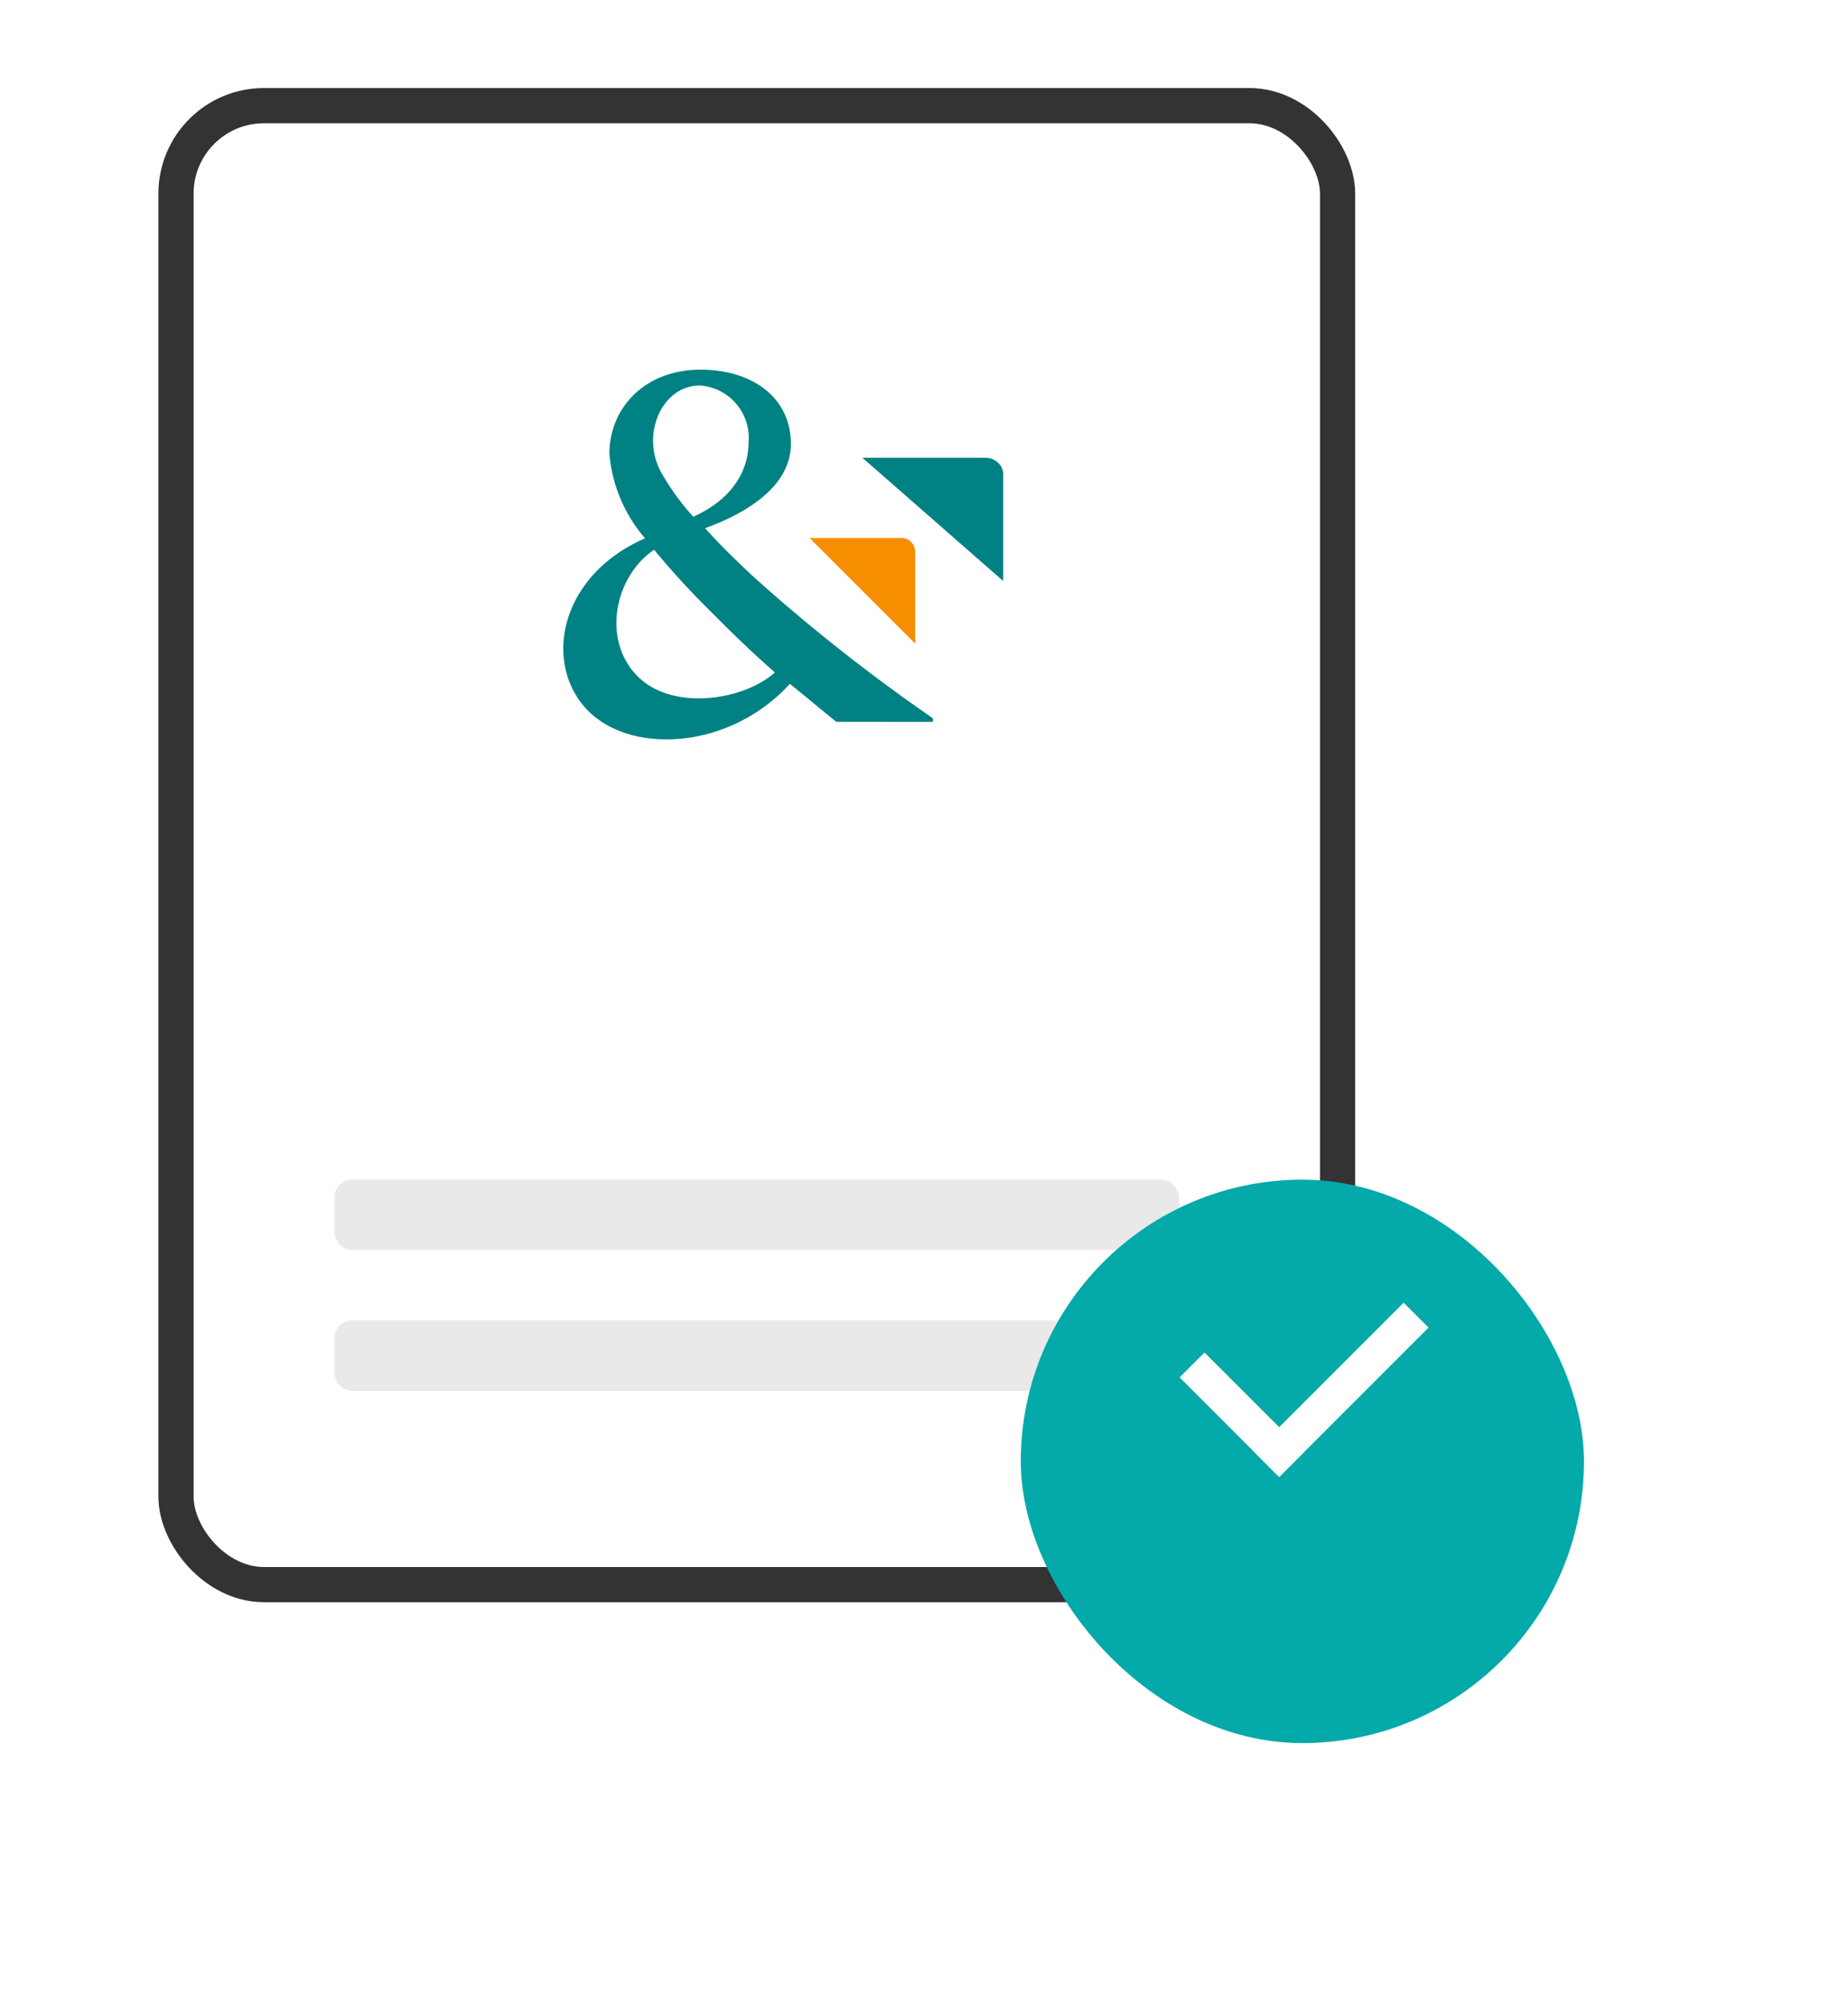 <svg xmlns="http://www.w3.org/2000/svg" id="ic_joincheck" width="105.001" height="114" viewBox="0 0 105.001 114">
    <defs>
        <filter id="사각형_390" width="62" height="62" x="43.001" y="52" filterUnits="userSpaceOnUse">
            <feOffset dy="4"/>
            <feGaussianBlur result="blur" stdDeviation="5"/>
            <feFlood flood-opacity=".161"/>
            <feComposite in2="blur" operator="in"/>
            <feComposite in="SourceGraphic"/>
        </filter>
        <style>
            .cls-5{fill:#fff}.cls-3{fill:#e9e9e9}.cls-7{fill:#008184}
        </style>
    </defs>
    <g id="ic" transform="translate(47.999 16)">
        <g id="paper">
            <g id="사각형_379" fill="#fff" stroke="#333" stroke-width="2px" transform="translate(-38.999 -11)">
                <rect width="68" height="86" stroke="none" rx="6"/>
                <rect width="66" height="84" x="1" y="1" fill="none" rx="5"/>
            </g>
            <rect id="사각형_383" width="48" height="4" class="cls-3" rx="1" transform="translate(-28.999 51)"/>
            <rect id="사각형_391" width="48" height="4" class="cls-3" rx="1" transform="translate(-28.999 59)"/>
        </g>
        <g id="check" transform="translate(0 42)">
            <g filter="url(#사각형_390)" transform="translate(-48 -58)">
                <rect id="사각형_390-2" width="32" height="32" fill="#04a9a9" rx="16" transform="translate(58 63)"/>
            </g>
            <g id="그룹_171" transform="translate(19.026 15.988)">
                <path id="사각형_388" d="M0 0H2V12H0z" class="cls-5" transform="rotate(45 6.364 15.364)"/>
                <path id="사각형_389" d="M0 0H2V8H0z" class="cls-5" transform="rotate(135 1.778 5.707)"/>
            </g>
        </g>
        <g id="simbol" transform="translate(-943.709 -256)">
            <path id="패스_92" fill="#f68e00" d="M360.547 303.087h5.207a.744.744 0 0 1 .564.231.834.834 0 0 1 .229.591v5.177z" transform="translate(581.165 -32.531)"/>
            <path id="패스_93" d="M379.654 273.243h6.946a1.067 1.067 0 0 1 .753.27.908.908 0 0 1 .3.692v6.037z" class="cls-7" transform="translate(565.058 -7.242)"/>
            <path id="패스_94" d="M290.851 253.445v-.21a100.877 100.877 0 0 1-10.2-8.044c-1.043-.98-1.951-1.86-2.739-2.751 2.631-.944 4.891-2.533 4.875-4.8-.018-2.634-2.2-4.2-5.133-4.2-3.2 0-5.179 2.2-5.179 4.777a8.392 8.392 0 0 0 2.027 4.8c-4.63 2.013-5.73 6.627-3.613 9.369 2.3 2.983 8.283 2.8 11.843-1.106l2.63 2.159zm-15.431-14.167c-1.186-2.141.03-4.941 2.2-4.941a2.982 2.982 0 0 1 2.763 3.216c0 1.468-.774 3.173-3.144 4.239a14.365 14.365 0 0 1-1.821-2.515zm-1.376 11.543c-1.993-2.043-1.292-5.621.969-7.153.928 1.111 1.867 2.164 3.131 3.421s2.056 2.059 3.731 3.547c-1.754 1.583-5.837 2.23-7.831.186z" class="cls-7" transform="translate(657.861 27.557)"/>
        </g>
    </g>
</svg>
